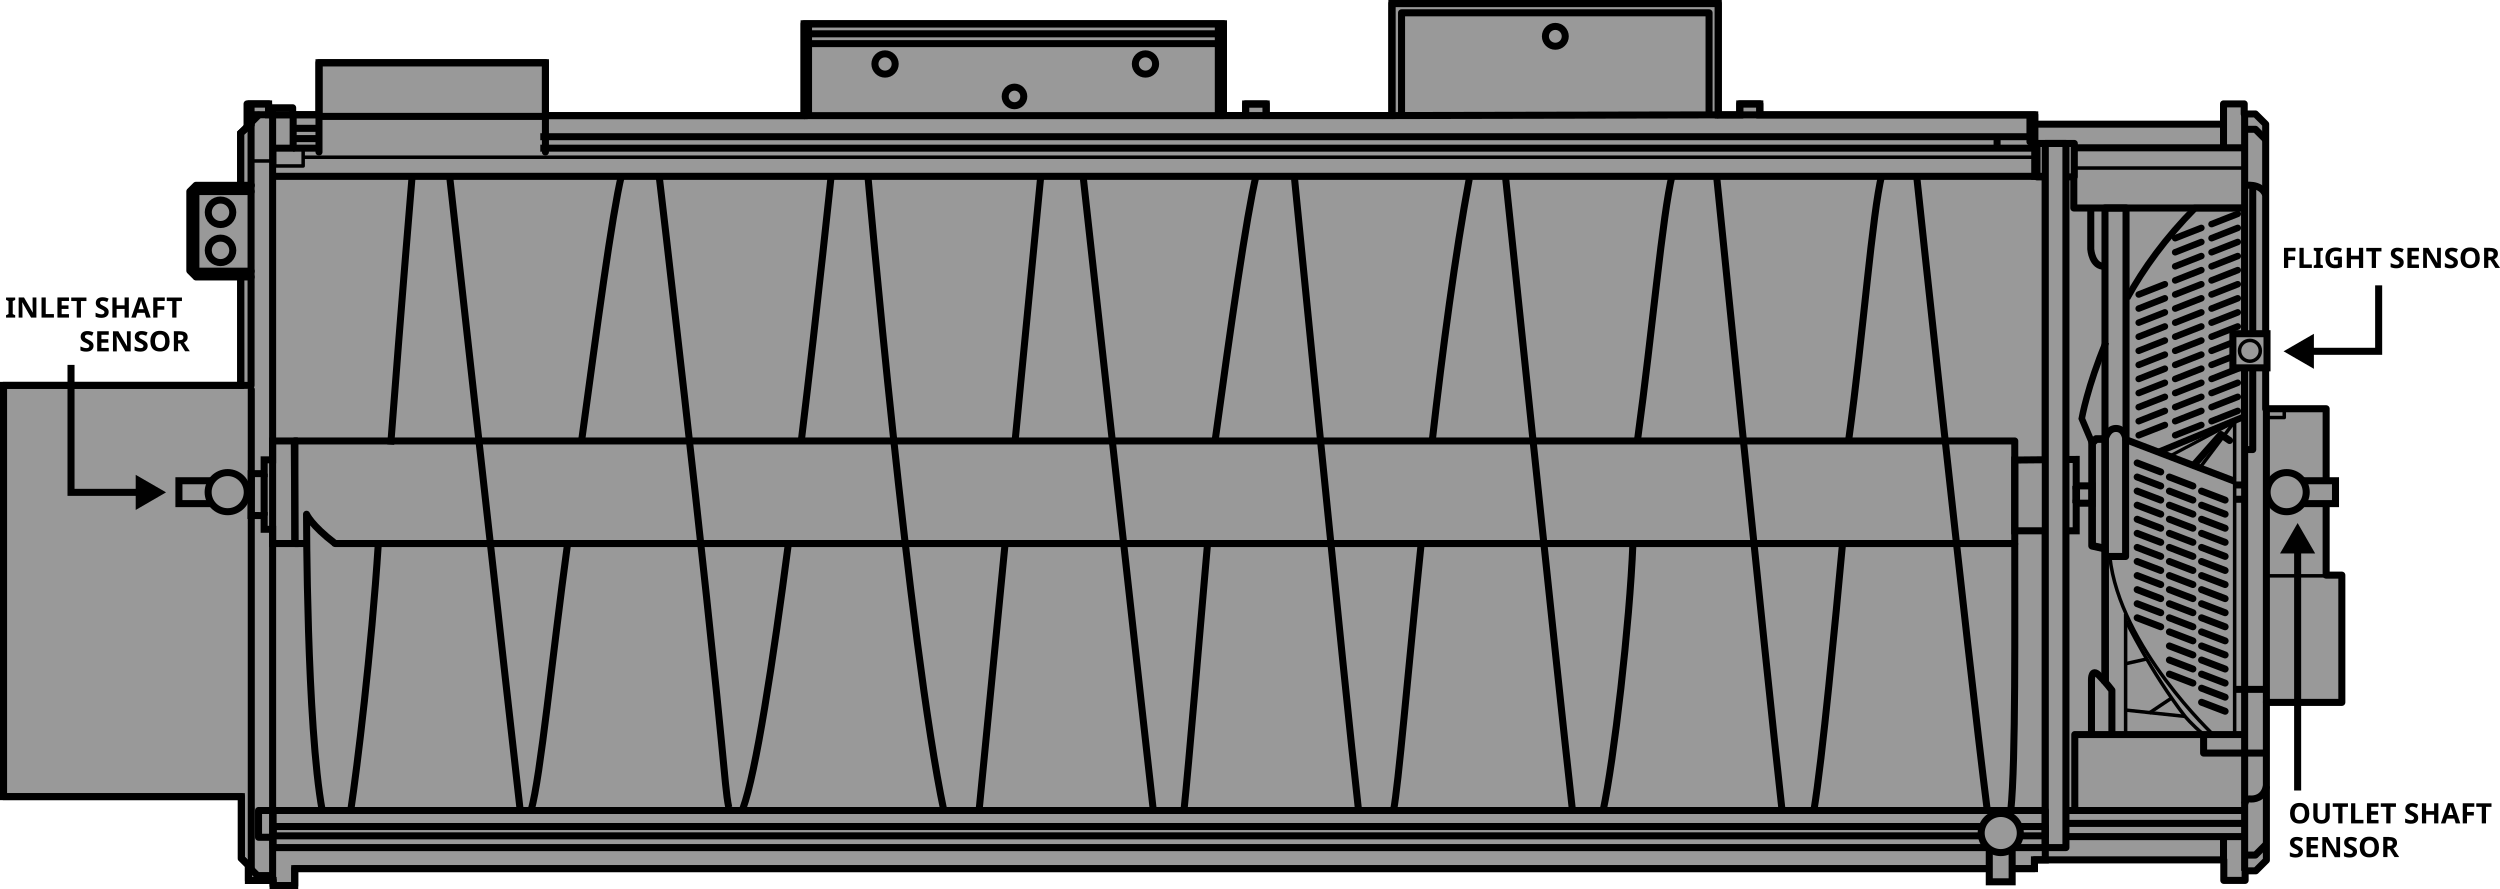 <?xml version="1.0" encoding="UTF-8"?><svg id="expanded" xmlns="http://www.w3.org/2000/svg" viewBox="0 0 355.18 126.32"><g id="large_group"><g id="mat_lg_group"><polygon points="289.04 122.16 315.94 122.16 315.94 125.08 318.97 125.08 318.97 123.72 320.48 123.72 321.99 122.21 321.99 99.79 332.71 99.79 332.71 81.71 330.48 81.71 330.48 58.07 321.89 58.07 321.89 17.64 320.43 16.19 318.84 16.19 318.84 14.76 315.9 14.76 315.9 17.64 289.08 17.64 289.04 122.16" style="fill:#999;"/><polygon points="289.04 122.16 289.04 123.41 41.87 123.41 41.87 125.82 38.8 125.82 38.8 125.09 35.29 125.09 35.29 122.93 34.29 121.94 34.29 113.18 .5 113.18 .5 54.75 34.2 54.75 34.19 39.2 27.83 39.2 27.17 38.09 27.17 27.5 28.04 26.63 34.19 26.63 34.19 18.91 35.67 17.66 35.67 14.76 38.16 14.76 38.16 16.3 45.32 16.3 45.32 8.91 77.49 8.91 77.49 16.43 114.24 16.43 114.24 3.38 173.82 3.38 173.82 16.42 176.97 16.42 176.97 14.77 179.89 14.77 179.89 16.42 197.75 16.42 197.75 .5 244.12 .5 244.12 16.32 247.17 16.32 247.17 14.76 250.02 14.76 250.02 16.32 289.08 16.32 289.08 17.64 289.08 25.05 290.58 25.05 290.58 120.43 290.58 122.16 289.04 122.16" style="fill:#999; stroke:#000;"/><polygon points="294.97 65.27 286.24 65.36 286.24 75.41 294.97 75.41 294.97 71.49 297.23 71.49 297.23 69.03 294.97 69.03 294.97 65.27" style="fill:#999; stroke:#000;"/><polygon points="35.7 67.29 37.53 67.29 37.53 65.33 38.73 65.33 38.73 62.65 41.81 62.65 41.9 77.22 38.73 77.22 38.73 75.2 37.53 75.2 37.53 73.25 35.67 73.24 35.7 67.29" style="fill:#999; stroke:#000;"/><g><path d="M302.2,42.38c2.35-4.29,5.49-8.59,9.67-12.83h7.04l-.07,29.64-12.25,5.05" style="fill:none; stroke:#000; stroke-miterlimit:4.36; stroke-width:.93px;"/><path d="M297.23,62.93l-1.47-3.47s.8-4.58,3.44-10.86" style="fill:none; stroke:#000; stroke-miterlimit:4.36; stroke-width:.93px;"/><line x1="308.21" y1="64.83" x2="318.83" y2="59.19" style="fill:none; stroke:#000; stroke-linecap:round; stroke-miterlimit:4.36; stroke-width:.46px;"/><line x1="303.85" y1="61.84" x2="307.57" y2="60.38" style="fill:none; stroke:#000; stroke-linecap:round; stroke-miterlimit:4.36; stroke-width:.93px;"/><line x1="303.85" y1="59.84" x2="307.57" y2="58.38" style="fill:none; stroke:#000; stroke-linecap:round; stroke-miterlimit:4.36; stroke-width:.93px;"/><line x1="303.85" y1="57.84" x2="307.57" y2="56.38" style="fill:none; stroke:#000; stroke-linecap:round; stroke-miterlimit:4.36; stroke-width:.93px;"/><line x1="303.85" y1="55.84" x2="307.57" y2="54.38" style="fill:none; stroke:#000; stroke-linecap:round; stroke-miterlimit:4.36; stroke-width:.93px;"/><line x1="303.85" y1="53.84" x2="307.57" y2="52.38" style="fill:none; stroke:#000; stroke-linecap:round; stroke-miterlimit:4.36; stroke-width:.93px;"/><line x1="303.85" y1="51.84" x2="307.57" y2="50.38" style="fill:none; stroke:#000; stroke-linecap:round; stroke-miterlimit:4.36; stroke-width:.93px;"/><line x1="303.85" y1="49.84" x2="307.57" y2="48.38" style="fill:none; stroke:#000; stroke-linecap:round; stroke-miterlimit:4.36; stroke-width:.93px;"/><line x1="303.85" y1="47.84" x2="307.57" y2="46.38" style="fill:none; stroke:#000; stroke-linecap:round; stroke-miterlimit:4.36; stroke-width:.93px;"/><line x1="303.85" y1="45.84" x2="307.57" y2="44.38" style="fill:none; stroke:#000; stroke-linecap:round; stroke-miterlimit:4.36; stroke-width:.93px;"/><line x1="303.85" y1="43.84" x2="307.57" y2="42.38" style="fill:none; stroke:#000; stroke-linecap:round; stroke-miterlimit:4.36; stroke-width:.93px;"/><line x1="303.85" y1="41.84" x2="307.57" y2="40.38" style="fill:none; stroke:#000; stroke-linecap:round; stroke-miterlimit:4.36; stroke-width:.93px;"/><line x1="309.03" y1="61.84" x2="312.75" y2="60.38" style="fill:none; stroke:#000; stroke-linecap:round; stroke-miterlimit:4.36; stroke-width:.93px;"/><line x1="309.03" y1="59.84" x2="312.75" y2="58.38" style="fill:none; stroke:#000; stroke-linecap:round; stroke-miterlimit:4.36; stroke-width:.93px;"/><line x1="309.03" y1="57.84" x2="312.75" y2="56.38" style="fill:none; stroke:#000; stroke-linecap:round; stroke-miterlimit:4.36; stroke-width:.93px;"/><line x1="309.03" y1="55.84" x2="312.75" y2="54.38" style="fill:none; stroke:#000; stroke-linecap:round; stroke-miterlimit:4.36; stroke-width:.93px;"/><line x1="309.03" y1="53.84" x2="312.75" y2="52.38" style="fill:none; stroke:#000; stroke-linecap:round; stroke-miterlimit:4.36; stroke-width:.93px;"/><line x1="309.03" y1="51.84" x2="312.75" y2="50.38" style="fill:none; stroke:#000; stroke-linecap:round; stroke-miterlimit:4.36; stroke-width:.93px;"/><line x1="309.03" y1="49.84" x2="312.75" y2="48.38" style="fill:none; stroke:#000; stroke-linecap:round; stroke-miterlimit:4.36; stroke-width:.93px;"/><line x1="309.03" y1="47.84" x2="312.75" y2="46.38" style="fill:none; stroke:#000; stroke-linecap:round; stroke-miterlimit:4.36; stroke-width:.93px;"/><line x1="309.03" y1="45.84" x2="312.75" y2="44.38" style="fill:none; stroke:#000; stroke-linecap:round; stroke-miterlimit:4.36; stroke-width:.93px;"/><line x1="309.03" y1="43.84" x2="312.75" y2="42.38" style="fill:none; stroke:#000; stroke-linecap:round; stroke-miterlimit:4.36; stroke-width:.93px;"/><line x1="309.03" y1="41.84" x2="312.75" y2="40.38" style="fill:none; stroke:#000; stroke-linecap:round; stroke-miterlimit:4.36; stroke-width:.93px;"/><line x1="309.03" y1="39.84" x2="312.75" y2="38.38" style="fill:none; stroke:#000; stroke-linecap:round; stroke-miterlimit:4.36; stroke-width:.93px;"/><line x1="309.03" y1="37.84" x2="312.75" y2="36.38" style="fill:none; stroke:#000; stroke-linecap:round; stroke-miterlimit:4.36; stroke-width:.93px;"/><line x1="309.03" y1="35.84" x2="312.75" y2="34.38" style="fill:none; stroke:#000; stroke-linecap:round; stroke-miterlimit:4.36; stroke-width:.93px;"/><line x1="309.03" y1="33.84" x2="312.75" y2="32.38" style="fill:none; stroke:#000; stroke-linecap:round; stroke-miterlimit:4.36; stroke-width:.93px;"/><line x1="314.2" y1="59.84" x2="317.92" y2="58.38" style="fill:none; stroke:#000; stroke-linecap:round; stroke-miterlimit:4.36; stroke-width:.93px;"/><line x1="314.2" y1="57.84" x2="317.92" y2="56.38" style="fill:none; stroke:#000; stroke-linecap:round; stroke-miterlimit:4.36; stroke-width:.93px;"/><line x1="314.2" y1="55.84" x2="317.92" y2="54.38" style="fill:none; stroke:#000; stroke-linecap:round; stroke-miterlimit:4.36; stroke-width:.93px;"/><line x1="314.2" y1="53.84" x2="317.92" y2="52.38" style="fill:none; stroke:#000; stroke-linecap:round; stroke-miterlimit:4.36; stroke-width:.93px;"/><line x1="314.2" y1="51.84" x2="317.92" y2="50.38" style="fill:none; stroke:#000; stroke-linecap:round; stroke-miterlimit:4.36; stroke-width:.93px;"/><line x1="314.2" y1="49.84" x2="317.92" y2="48.38" style="fill:none; stroke:#000; stroke-linecap:round; stroke-miterlimit:4.36; stroke-width:.93px;"/><line x1="314.2" y1="47.84" x2="317.92" y2="46.38" style="fill:none; stroke:#000; stroke-linecap:round; stroke-miterlimit:4.36; stroke-width:.93px;"/><line x1="314.2" y1="45.84" x2="317.92" y2="44.38" style="fill:none; stroke:#000; stroke-linecap:round; stroke-miterlimit:4.36; stroke-width:.93px;"/><line x1="314.2" y1="43.84" x2="317.92" y2="42.38" style="fill:none; stroke:#000; stroke-linecap:round; stroke-miterlimit:4.36; stroke-width:.93px;"/><line x1="314.2" y1="41.84" x2="317.92" y2="40.38" style="fill:none; stroke:#000; stroke-linecap:round; stroke-miterlimit:4.36; stroke-width:.93px;"/><line x1="314.2" y1="39.84" x2="317.92" y2="38.38" style="fill:none; stroke:#000; stroke-linecap:round; stroke-miterlimit:4.36; stroke-width:.93px;"/><line x1="314.2" y1="37.84" x2="317.92" y2="36.38" style="fill:none; stroke:#000; stroke-linecap:round; stroke-miterlimit:4.36; stroke-width:.93px;"/><line x1="314.2" y1="35.84" x2="317.92" y2="34.38" style="fill:none; stroke:#000; stroke-linecap:round; stroke-miterlimit:4.36; stroke-width:.93px;"/><line x1="314.2" y1="33.84" x2="317.92" y2="32.38" style="fill:none; stroke:#000; stroke-linecap:round; stroke-miterlimit:4.36; stroke-width:.93px;"/><line x1="314.2" y1="31.84" x2="317.92" y2="30.38" style="fill:none; stroke:#000; stroke-linecap:round; stroke-miterlimit:4.36; stroke-width:.93px;"/></g><polyline points="35.7 26.33 27.84 26.33 26.97 27.2 26.97 38.46 27.86 39.35 35.67 39.35" style="fill:none; stroke:#000; stroke-linecap:round; stroke-linejoin:round;"/><polyline points="35.67 38.53 27.83 38.53 27.83 27.21 35.67 27.21" style="fill:none; stroke:#000; stroke-linecap:round; stroke-linejoin:round;"/><circle cx="31.33" cy="30.16" r="1.74" style="fill:none; stroke:#000; stroke-linecap:round; stroke-linejoin:round;"/><circle cx="31.33" cy="35.57" r="1.74" style="fill:none; stroke:#000; stroke-linecap:round; stroke-linejoin:round;"/><line x1="34.2" y1="39.35" x2="34.2" y2="54.75" style="fill:none; stroke:#000; stroke-linecap:round; stroke-linejoin:round;"/><line x1="35.7" y1="55.35" x2="35.7" y2="123.35" style="fill:none; stroke:#000; stroke-linecap:round; stroke-linejoin:round;"/><polyline points="35.53 123.35 36.58 124.4 38.59 124.4" style="fill:none; stroke:#000; stroke-linecap:round; stroke-linejoin:round;"/><polyline points="38.73 125.27 38.73 16.3 38.73 15.31 41.58 15.31 41.58 16.3" style="fill:none; stroke:#000; stroke-linecap:round; stroke-linejoin:round;"/><polyline points="38.16 16.05 38.16 14.76 35.1 14.76 35.1 17.96" style="fill:none; stroke:#000; stroke-linecap:round; stroke-linejoin:round;"/><polyline points="36.73 16.36 34.19 18.91 34.19 26.33" style="fill:none; stroke:#000; stroke-linecap:round; stroke-linejoin:round;"/><polyline points="77.49 21.6 77.49 16.54 45.32 16.54 45.32 21.6" style="fill:none; stroke:#000; stroke-linecap:round; stroke-linejoin:round;"/><line x1="114.24" y1="16.43" x2="173.82" y2="16.43" style="fill:none; stroke:#000; stroke-linejoin:round;"/><line x1="173.09" y1="16.46" x2="173.09" y2="3.34" style="fill:none; stroke:#000; stroke-linejoin:round;"/><line x1="114.87" y1="16.54" x2="114.87" y2="3.34" style="fill:none; stroke:#000; stroke-linejoin:round;"/><line x1="114.85" y1="4.8" x2="173.09" y2="4.8" style="fill:none; stroke:#000; stroke-linejoin:round;"/><path d="M114.97,6.2h58.12" style="fill:none; stroke:#000; stroke-linejoin:round;"/><circle cx="125.74" cy="9.09" r="1.44" style="fill:none; stroke:#000; stroke-linejoin:round;"/><circle cx="162.74" cy="9.09" r="1.44" style="fill:none; stroke:#000; stroke-linejoin:round;"/><circle cx="144.13" cy="13.7" r="1.32" style="fill:none; stroke:#000; stroke-linejoin:round;"/><polyline points="176.97 16.32 176.97 14.77 179.89 14.77 179.89 16.43" style="fill:none; stroke:#000; stroke-linejoin:round;"/><line x1="197.75" y1="16.42" x2="244.12" y2="16.32" style="fill:none; stroke:#000; stroke-linejoin:round;"/><polyline points="199.12 16.32 199.12 1.82 242.81 1.82 242.81 16.32" style="fill:none; stroke:#000; stroke-linejoin:round;"/><circle cx="220.97" cy="5.16" r="1.41" style="fill:none; stroke:#000; stroke-linejoin:round;"/><polyline points="247.17 16.32 247.17 14.76 250.02 14.76 250.02 16.32" style="fill:none; stroke:#000; stroke-linejoin:round;"/><polyline points="288.4 16.32 288.4 20.15 289.07 20.15 289.07 17.67" style="fill:none; stroke:#000; stroke-linejoin:round;"/><line x1="288.49" y1="19.42" x2="76.76" y2="19.42" style="fill:none; stroke:#000; stroke-linejoin:round;"/><line x1="76.76" y1="21.05" x2="289.4" y2="21.05" style="fill:none; stroke:#000; stroke-linejoin:round;"/><line x1="38.82" y1="25.05" x2="289.4" y2="25.05" style="fill:none; stroke:#000; stroke-linejoin:round;"/><line x1="294.7" y1="21" x2="318.84" y2="21" style="fill:none; stroke:#000; stroke-linejoin:round;"/><line x1="315.9" y1="21" x2="315.9" y2="17.64" style="fill:none; stroke:#000; stroke-linejoin:round;"/><line x1="318.9" y1="16.24" x2="318.9" y2="123.72" style="fill:none; stroke:#000; stroke-linejoin:round;"/><line x1="315.9" y1="122.16" x2="315.9" y2="118.85" style="fill:none; stroke:#000; stroke-linejoin:round;"/><line x1="318.61" y1="118.86" x2="293.37" y2="118.86" style="fill:none; stroke:#000; stroke-linejoin:round;"/><line x1="293.69" y1="116.98" x2="318.9" y2="116.98" style="fill:none; stroke:#000; stroke-linejoin:round;"/><line x1="293.5" y1="115.15" x2="318.9" y2="115.15" style="fill:none; stroke:#000; stroke-linejoin:round;"/><polyline points="318.97 121.48 320.43 121.48 321.97 119.94" style="fill:none; stroke:#000; stroke-linejoin:round;"/><path d="M318.9,114.23s.17-.8,.65-.73c.66,.09,2.09-.06,2.45-1.85" style="fill:none; stroke:#000; stroke-linejoin:round;"/><line x1="317.48" y1="97.94" x2="321.99" y2="97.94" style="fill:none; stroke:#000; stroke-linejoin:round;"/><polyline points="321.66 106.99 313.07 106.99 313.07 104.36" style="fill:none; stroke:#000; stroke-linejoin:round;"/><line x1="321.99" y1="99.79" x2="321.99" y2="58.07" style="fill:none; stroke:#000; stroke-linejoin:round;"/><polyline points="319.25 63.87 320.05 63.87 320.05 26.36" style="fill:none; stroke:#000; stroke-linejoin:round;"/><path d="M318.83,26.36s2.33-.45,3.06,1.3" style="fill:none; stroke:#000; stroke-linejoin:round;"/><polyline points="321.89 19.83 320.43 18.37 318.97 18.37" style="fill:none; stroke:#000; stroke-linejoin:round;"/><rect x="289.4" y="20.38" width="5.3" height="4.75" style="fill:none; stroke:#000; stroke-linejoin:round;"/><rect x="290.58" y="20.38" width="2.93" height="100.04" style="fill:#999; stroke:#000; stroke-linejoin:round;"/><line x1="283.73" y1="21.05" x2="283.73" y2="19.42" style="fill:none; stroke:#000; stroke-linejoin:round;"/><polyline points="294.77 115.1 294.77 104.36 318.83 104.36" style="fill:none; stroke:#000; stroke-linejoin:round;"/><line x1="294.97" y1="69.03" x2="294.97" y2="71.49" style="fill:none; stroke:#000; stroke-linejoin:round; stroke-width:1.09px;"/><polyline points="299.2 77.98 297.23 77.54 297.23 62.93 297.8 62.37 299.09 62.37" style="fill:none; stroke:#000; stroke-linejoin:round; stroke-width:1.09px;"/><line x1="299.08" y1="97.06" x2="299.08" y2="61.91" style="fill:none; stroke:#000; stroke-linejoin:round; stroke-width:1.09px;"/><path d="M299.06,79.06h2.93v-16.81s-.16-1.38-1.37-1.38-1.52,1.5-1.52,1.5" style="fill:none; stroke:#000; stroke-linejoin:round;"/><polyline points="294.63 25.41 294.63 29.55 318.9 29.55" style="fill:none; stroke:#000; stroke-linejoin:round;"/><line x1="294.72" y1="23.87" x2="318.9" y2="23.87" style="fill:none; stroke:#000; stroke-linejoin:round; stroke-width:.5px;"/><line x1="289.35" y1="22.34" x2="43.18" y2="22.34" style="fill:none; stroke:#000; stroke-linejoin:round; stroke-width:.5px;"/><line x1="45.32" y1="18.23" x2="41.65" y2="18.23" style="fill:none; stroke:#000; stroke-linejoin:round;"/><line x1="41.65" y1="21.05" x2="45.32" y2="21.05" style="fill:none; stroke:#000; stroke-linejoin:round;"/><line x1="45.32" y1="19.69" x2="41.65" y2="19.69" style="fill:none; stroke:#000; stroke-linejoin:round;"/><polyline points="41.65 16.36 41.65 21.05 38.73 21.05" style="fill:none; stroke:#000; stroke-linejoin:round;"/><rect x="39.02" y="21.11" width="4.05" height="2.47" style="fill:none; stroke:#000; stroke-linejoin:round; stroke-width:.5px;"/><line x1="35.8" y1="22.87" x2="38.8" y2="22.87" style="fill:none; stroke:#000; stroke-linejoin:round; stroke-width:.5px;"/><polyline points="38.8 118.95 36.73 118.95 36.73 115.15 38.8 115.15" style="fill:none; stroke:#000; stroke-linecap:round; stroke-linejoin:round;"/><rect x="38.8" y="115.15" width="251.78" height="5.27" style="fill:none; stroke:#000; stroke-linecap:round; stroke-linejoin:round;"/><rect x="38.8" y="117.43" width="251.78" height="1.32" style="fill:none; stroke:#000; stroke-linecap:round; stroke-linejoin:round;"/><polyline points="43.29 77.22 41.9 77.22 41.9 62.65 286.24 62.65 286.24 77.22 47.6 77.22" style="fill:none; stroke:#000; stroke-linecap:round; stroke-linejoin:round;"/><path d="M297.04,29.55v5.85s.17,2.54,2,2.43" style="fill:none; stroke:#000; stroke-linejoin:round;"/><polyline points="317.48 104.28 317.48 59.88 312.58 66.4" style="fill:none; stroke:#000; stroke-linecap:round; stroke-linejoin:round; stroke-width:.5px;"/><polyline points="317.52 68.39 302.05 62.47 302.05 29.55 299.06 29.55 299.06 62.12" style="fill:none; stroke:#000; stroke-linejoin:round;"/><line x1="317.62" y1="70.93" x2="319.01" y2="70.93" style="fill:none; stroke:#000; stroke-linejoin:round;"/><line x1="317.55" y1="68.9" x2="319.01" y2="68.9" style="fill:none; stroke:#000; stroke-linejoin:round;"/><polyline points="311.69 66.07 315.52 61.73 316.76 62.58" style="fill:none; stroke:#000; stroke-linecap:round; stroke-linejoin:round;"/><polyline points="322.03 59.32 324.53 59.32 324.53 57.94" style="fill:none; stroke:#000; stroke-linejoin:round; stroke-width:.5px;"/><line x1="330.52" y1="81.81" x2="321.99" y2="81.81" style="fill:none; stroke:#000; stroke-linejoin:round; stroke-width:.5px;"/><path d="M297.14,104.47v-7.96s0-1.65,1.06-.57,1.84,2.13,1.84,2.13v6.29" style="fill:none; stroke:#000; stroke-linejoin:round;"/><line x1="301.99" y1="104.47" x2="301.99" y2="87.22" style="fill:none; stroke:#000; stroke-linejoin:round; stroke-width:.5px;"/><line x1="302.06" y1="94.28" x2="304.99" y2="93.62" style="fill:none; stroke:#000; stroke-linejoin:round; stroke-width:.5px;"/><line x1="305.34" y1="101.3" x2="308.46" y2="99.21" style="fill:none; stroke:#000; stroke-linejoin:round; stroke-width:.5px;"/><line x1="301.99" y1="100.88" x2="310.32" y2="101.77" style="fill:none; stroke:#000; stroke-linejoin:round; stroke-width:.5px;"/><path d="M314.53,104.47s-13.39-12.56-14.78-25.33" style="fill:none; stroke:#000; stroke-linejoin:round; stroke-width:.5px;"/><path d="M302.06,88.25s3.56,7.3,8.35,13.5c0,0,.93,1.16,2.66,2.61" style="fill:none; stroke:#000; stroke-linejoin:round; stroke-width:.5px;"/><path d="M55.51,63.16c1.52-20.05,3.04-38.11,3.04-38.11" style="fill:none; stroke:#000; stroke-linejoin:round;"/><path d="M45.79,115.21c-2.24-12.17-2.24-42.15-2.24-42.15,0,0,.63,1.53,4.05,4.15" style="fill:none; stroke:#000; stroke-linejoin:round;"/><path d="M53.75,77.22c-.99,15.43-3.02,31.89-3.88,37.65" style="fill:none; stroke:#000; stroke-linejoin:round;"/><path d="M82.64,62.56c2.17-15.9,4.26-31.88,5.69-37.8" style="fill:none; stroke:#000; stroke-linejoin:round;"/><path d="M75.45,115.15c1.37-4.89,2.96-21.57,5.18-37.86" style="fill:none; stroke:#000; stroke-linejoin:round;"/><path d="M63.92,25.41s8.57,77.44,9.99,89.78" style="fill:none; stroke:#000; stroke-linejoin:round;"/><path d="M172.64,62.56c2.17-15.9,4.43-31.89,5.86-37.81" style="fill:none; stroke:#000; stroke-linejoin:round;"/><path d="M168.21,115.13c.72-6.89,2.12-23.88,3.35-37.92" style="fill:none; stroke:#000; stroke-linejoin:round;"/><path d="M153.92,25.41s8.01,72.71,9.93,89.71" style="fill:none; stroke:#000; stroke-linejoin:round;"/><path d="M203.48,62.65c1.49-13.11,3.25-26.46,5.26-37.24" style="fill:none; stroke:#000; stroke-linejoin:round;"/><path d="M197.98,115.14c.69-3.46,2-19.13,3.91-37.73" style="fill:none; stroke:#000; stroke-linejoin:round;"/><path d="M183.92,25.41s7.06,71.75,9.09,89.72" style="fill:none; stroke:#000; stroke-linejoin:round;"/><path d="M232.64,62.56c2.17-15.9,3.52-31.88,4.95-37.8" style="fill:none; stroke:#000; stroke-linejoin:round;"/><path d="M227.76,115.15c1.52-7.07,3.78-26.48,4.23-37.89" style="fill:none; stroke:#000; stroke-linejoin:round;"/><path d="M213.92,25.41s7.09,68.29,9.48,89.73" style="fill:none; stroke:#000; stroke-linejoin:round;"/><path d="M262.64,62.56c2.17-15.9,3.3-31.87,4.72-37.79" style="fill:none; stroke:#000; stroke-linejoin:round;"/><path d="M257.7,115.15c1.19-7.06,3.09-27.28,4.07-37.89" style="fill:none; stroke:#000; stroke-linejoin:round;"/><path d="M243.92,25.41s6.76,67.31,9.26,89.74" style="fill:none; stroke:#000; stroke-linejoin:round;"/><path d="M285.68,115.11c.72-6.91,.54-27.29,.56-37.89" style="fill:none; stroke:#000; stroke-linejoin:round;"/><path d="M272.28,24.78s7.13,67.18,10.06,90.38" style="fill:none; stroke:#000; stroke-linejoin:round;"/><path d="M113.84,62.65c2.42-20.01,4.27-37.93,4.27-37.93" style="fill:none; stroke:#000; stroke-linejoin:round;"/><path d="M105.55,114.86c1.84-5.02,4.25-20.68,6.45-37.57" style="fill:none; stroke:#000; stroke-linejoin:round;"/><path d="M93.62,24.77s6.53,55.42,9.45,86.53c.14,1.45,.29,2.58,.47,3.41" style="fill:none; stroke:#000; stroke-linejoin:round;"/><path d="M144.19,62.92c2.02-20.84,3.7-38.18,3.7-38.18" style="fill:none; stroke:#000; stroke-linejoin:round;"/><path d="M139.1,115.1c.03-.28,.06-.57,.09-.87,1.03-10.51,2.34-24.01,3.64-37.33" style="fill:none; stroke:#000; stroke-linejoin:round;"/><path d="M123.28,24.73s5.88,67.14,10.81,90.42" style="fill:none; stroke:#000; stroke-linejoin:round;"/><line x1="303.63" y1="87.77" x2="306.98" y2="89.05" style="fill:#fff; stroke:#000; stroke-linecap:round; stroke-miterlimit:10; stroke-width:.99px;"/><line x1="303.63" y1="85.77" x2="306.98" y2="87.05" style="fill:#fff; stroke:#000; stroke-linecap:round; stroke-miterlimit:10; stroke-width:.99px;"/><line x1="303.63" y1="83.77" x2="306.98" y2="85.05" style="fill:#fff; stroke:#000; stroke-linecap:round; stroke-miterlimit:10; stroke-width:.99px;"/><line x1="303.63" y1="81.77" x2="306.98" y2="83.05" style="fill:#fff; stroke:#000; stroke-linecap:round; stroke-miterlimit:10; stroke-width:.99px;"/><line x1="303.63" y1="79.77" x2="306.98" y2="81.05" style="fill:#fff; stroke:#000; stroke-linecap:round; stroke-miterlimit:10; stroke-width:.99px;"/><line x1="303.63" y1="77.77" x2="306.98" y2="79.05" style="fill:#fff; stroke:#000; stroke-linecap:round; stroke-miterlimit:10; stroke-width:.99px;"/><line x1="303.63" y1="75.77" x2="306.98" y2="77.05" style="fill:#fff; stroke:#000; stroke-linecap:round; stroke-miterlimit:10; stroke-width:.99px;"/><line x1="303.63" y1="73.77" x2="306.98" y2="75.05" style="fill:#fff; stroke:#000; stroke-linecap:round; stroke-miterlimit:10; stroke-width:.99px;"/><line x1="303.63" y1="71.77" x2="306.98" y2="73.05" style="fill:#fff; stroke:#000; stroke-linecap:round; stroke-miterlimit:10; stroke-width:.99px;"/><line x1="303.63" y1="69.77" x2="306.98" y2="71.05" style="fill:#fff; stroke:#000; stroke-linecap:round; stroke-miterlimit:10; stroke-width:.99px;"/><line x1="303.63" y1="67.77" x2="306.98" y2="69.05" style="fill:#fff; stroke:#000; stroke-linecap:round; stroke-miterlimit:10; stroke-width:.99px;"/><line x1="303.63" y1="65.77" x2="306.98" y2="67.05" style="fill:#fff; stroke:#000; stroke-linecap:round; stroke-miterlimit:10; stroke-width:.99px;"/><line x1="308.21" y1="89.77" x2="311.55" y2="91.05" style="fill:#fff; stroke:#000; stroke-linecap:round; stroke-miterlimit:10; stroke-width:.99px;"/><line x1="308.21" y1="91.77" x2="311.55" y2="93.05" style="fill:#fff; stroke:#000; stroke-linecap:round; stroke-miterlimit:10; stroke-width:.99px;"/><line x1="308.21" y1="93.77" x2="311.55" y2="95.05" style="fill:#fff; stroke:#000; stroke-linecap:round; stroke-miterlimit:10; stroke-width:.99px;"/><line x1="308.21" y1="95.77" x2="311.55" y2="97.05" style="fill:#fff; stroke:#000; stroke-linecap:round; stroke-miterlimit:10; stroke-width:.99px;"/><line x1="308.21" y1="87.77" x2="311.55" y2="89.05" style="fill:#fff; stroke:#000; stroke-linecap:round; stroke-miterlimit:10; stroke-width:.99px;"/><line x1="308.21" y1="85.77" x2="311.55" y2="87.05" style="fill:#fff; stroke:#000; stroke-linecap:round; stroke-miterlimit:10; stroke-width:.99px;"/><line x1="308.21" y1="83.77" x2="311.55" y2="85.05" style="fill:#fff; stroke:#000; stroke-linecap:round; stroke-miterlimit:10; stroke-width:.99px;"/><line x1="308.21" y1="81.77" x2="311.55" y2="83.05" style="fill:#fff; stroke:#000; stroke-linecap:round; stroke-miterlimit:10; stroke-width:.99px;"/><line x1="308.21" y1="79.77" x2="311.55" y2="81.05" style="fill:#fff; stroke:#000; stroke-linecap:round; stroke-miterlimit:10; stroke-width:.99px;"/><line x1="308.21" y1="77.77" x2="311.55" y2="79.05" style="fill:#fff; stroke:#000; stroke-linecap:round; stroke-miterlimit:10; stroke-width:.99px;"/><line x1="308.21" y1="75.77" x2="311.55" y2="77.05" style="fill:#fff; stroke:#000; stroke-linecap:round; stroke-miterlimit:10; stroke-width:.99px;"/><line x1="308.21" y1="73.77" x2="311.55" y2="75.05" style="fill:#fff; stroke:#000; stroke-linecap:round; stroke-miterlimit:10; stroke-width:.99px;"/><line x1="308.21" y1="71.77" x2="311.55" y2="73.05" style="fill:#fff; stroke:#000; stroke-linecap:round; stroke-miterlimit:10; stroke-width:.99px;"/><line x1="308.21" y1="69.77" x2="311.55" y2="71.05" style="fill:#fff; stroke:#000; stroke-linecap:round; stroke-miterlimit:10; stroke-width:.99px;"/><line x1="312.78" y1="89.77" x2="316.13" y2="91.05" style="fill:#fff; stroke:#000; stroke-linecap:round; stroke-miterlimit:10; stroke-width:.99px;"/><line x1="312.78" y1="91.77" x2="316.13" y2="93.05" style="fill:#fff; stroke:#000; stroke-linecap:round; stroke-miterlimit:10; stroke-width:.99px;"/><line x1="312.78" y1="93.77" x2="316.13" y2="95.05" style="fill:#fff; stroke:#000; stroke-linecap:round; stroke-miterlimit:10; stroke-width:.99px;"/><line x1="312.78" y1="95.77" x2="316.13" y2="97.05" style="fill:#fff; stroke:#000; stroke-linecap:round; stroke-miterlimit:10; stroke-width:.99px;"/><line x1="312.78" y1="97.77" x2="316.13" y2="99.05" style="fill:#fff; stroke:#000; stroke-linecap:round; stroke-miterlimit:10; stroke-width:.99px;"/><line x1="312.78" y1="99.77" x2="316.13" y2="101.05" style="fill:#fff; stroke:#000; stroke-linecap:round; stroke-miterlimit:10; stroke-width:.99px;"/><line x1="312.78" y1="87.77" x2="316.13" y2="89.05" style="fill:#fff; stroke:#000; stroke-linecap:round; stroke-miterlimit:10; stroke-width:.99px;"/><line x1="312.78" y1="85.77" x2="316.13" y2="87.05" style="fill:#fff; stroke:#000; stroke-linecap:round; stroke-miterlimit:10; stroke-width:.99px;"/><line x1="312.78" y1="83.77" x2="316.13" y2="85.05" style="fill:#fff; stroke:#000; stroke-linecap:round; stroke-miterlimit:10; stroke-width:.99px;"/><line x1="312.78" y1="81.77" x2="316.13" y2="83.05" style="fill:#fff; stroke:#000; stroke-linecap:round; stroke-miterlimit:10; stroke-width:.99px;"/><line x1="312.78" y1="79.77" x2="316.13" y2="81.05" style="fill:#fff; stroke:#000; stroke-linecap:round; stroke-miterlimit:10; stroke-width:.99px;"/><line x1="312.78" y1="77.77" x2="316.13" y2="79.05" style="fill:#fff; stroke:#000; stroke-linecap:round; stroke-miterlimit:10; stroke-width:.99px;"/><line x1="312.78" y1="75.77" x2="316.13" y2="77.05" style="fill:#fff; stroke:#000; stroke-linecap:round; stroke-miterlimit:10; stroke-width:.99px;"/><line x1="312.78" y1="73.77" x2="316.13" y2="75.05" style="fill:#fff; stroke:#000; stroke-linecap:round; stroke-miterlimit:10; stroke-width:.99px;"/><line x1="312.78" y1="71.77" x2="316.13" y2="73.05" style="fill:#fff; stroke:#000; stroke-linecap:round; stroke-miterlimit:10; stroke-width:.99px;"/><line x1="312.78" y1="69.77" x2="316.13" y2="71.05" style="fill:#fff; stroke:#000; stroke-linecap:round; stroke-miterlimit:10; stroke-width:.99px;"/><line x1="308.21" y1="67.77" x2="311.55" y2="69.05" style="fill:#fff; stroke:#000; stroke-linecap:round; stroke-miterlimit:10; stroke-width:.99px;"/><line x1="37.53" y1="73.25" x2="37.53" y2="67.29" style="fill:#08fc6b; stroke:#000; stroke-miterlimit:6.36;"/><polygon points=".5 113.18 34.29 113.18 34.29 121.94 35.29 122.93 35.29 125.09 38.8 125.09 38.8 125.82 41.87 125.82 41.87 123.41 289.04 123.41 289.04 122.16 315.94 122.16 315.94 125.08 318.97 125.08 318.97 123.72 320.48 123.72 321.99 122.21 321.99 99.79 332.71 99.79 332.71 81.71 330.48 81.71 330.48 58.07 321.89 58.07 321.89 17.64 320.43 16.19 318.84 16.19 318.84 14.76 315.9 14.76 315.9 17.64 289.08 17.64 289.08 16.32 244.12 16.32 244.12 .5 197.75 .5 197.75 16.42 173.82 16.42 173.82 3.38 114.24 3.38 114.24 16.43 77.49 16.43 77.49 8.91 45.32 8.91 45.32 16.3 35.67 16.3 35.67 39.35 35.67 54.75 .5 54.75 .5 113.18" style="fill:none; stroke:#000; stroke-linecap:round; stroke-linejoin:round;"/><g><rect x="326.57" y="68.3" width="5.24" height="3.25" style="fill:#999; stroke:#000;"/><circle cx="324.87" cy="69.92" r="2.78" style="fill:#999; stroke:#000;"/></g><g><rect x="282.62" y="120.04" width="3.25" height="5.24" style="fill:#999; stroke:#000;"/><circle cx="284.25" cy="118.35" r="2.78" style="fill:#999; stroke:#000;"/></g><g><rect x="25.42" y="68.3" width="5.24" height="3.25" style="fill:#999; stroke:#000;"/><circle cx="32.35" cy="69.92" r="2.78" style="fill:#999; stroke:#000;"/></g><g><rect x="317.23" y="47.41" width="4.85" height="4.85" style="fill:#999; stroke:#000;"/><circle cx="319.65" cy="49.84" r="1.48" style="fill:#999; stroke:#000; stroke-width:.5px;"/></g><g id="TEXT-2"><g><path d="M2.16,45.12H.86v-.34l.35-.16v-1.85l-.35-.16v-.34h1.3v.34l-.35,.16v1.85l.35,.16v.34Z"/><path d="M5.18,45.12h-.77l-1.24-2.16h-.02c0,.14,.01,.27,.02,.41s.01,.27,.02,.41v1.34h-.54v-2.86h.76l1.24,2.14h.01c0-.13,0-.27-.01-.4,0-.13-.01-.26-.02-.39v-1.35h.54v2.86Z"/><path d="M5.9,45.12v-2.86h.6v2.36h1.16v.5h-1.76Z"/><path d="M9.8,45.12h-1.64v-2.86h1.64v.5h-1.04v.63h.97v.5h-.97v.74h1.04v.5Z"/><path d="M11.5,45.12h-.6v-2.35h-.78v-.5h2.16v.5h-.78v2.35Z"/><path d="M15.44,44.32c0,.25-.09,.46-.27,.61-.18,.15-.44,.23-.78,.23-.3,0-.57-.06-.81-.17v-.56c.14,.06,.28,.11,.42,.16,.14,.05,.29,.07,.43,.07s.25-.03,.32-.09c.06-.06,.09-.13,.09-.22,0-.07-.02-.13-.07-.18-.05-.05-.12-.1-.2-.14-.08-.04-.18-.09-.28-.14-.07-.03-.14-.07-.22-.11s-.15-.1-.22-.16-.13-.14-.17-.24c-.05-.09-.07-.21-.07-.34,0-.26,.09-.46,.26-.6,.17-.14,.41-.21,.71-.21,.15,0,.29,.02,.43,.05,.13,.03,.28,.08,.42,.15l-.2,.47c-.13-.05-.25-.09-.35-.12-.1-.03-.21-.04-.32-.04-.12,0-.2,.03-.26,.08-.06,.05-.09,.12-.09,.21,0,.1,.05,.18,.14,.24,.09,.06,.22,.13,.4,.22,.15,.07,.27,.14,.37,.22,.1,.07,.18,.16,.24,.26s.08,.23,.08,.38Z"/><path d="M18.3,45.12h-.6v-1.23h-1.13v1.23h-.6v-2.86h.6v1.12h1.13v-1.12h.6v2.86Z"/><path d="M20.76,45.12l-.21-.68h-1.04l-.21,.68h-.65l1.01-2.87h.74l1.01,2.87h-.65Zm-.56-1.85s-.03-.1-.05-.17-.04-.14-.06-.21c-.02-.07-.04-.13-.05-.19-.01,.05-.03,.12-.05,.2-.02,.08-.04,.15-.06,.22-.02,.07-.04,.12-.05,.15l-.2,.66h.74l-.21-.66Z"/><path d="M22.37,45.12h-.6v-2.86h1.64v.5h-1.04v.74h.97v.5h-.97v1.13Z"/><path d="M25.07,45.12h-.6v-2.35h-.78v-.5h2.16v.5h-.78v2.35Z"/><path d="M13.29,49.12c0,.25-.09,.46-.27,.61-.18,.15-.44,.23-.78,.23-.3,0-.57-.06-.81-.17v-.56c.14,.06,.28,.11,.42,.16,.14,.05,.29,.07,.43,.07s.25-.03,.32-.09c.06-.06,.09-.13,.09-.22,0-.07-.02-.13-.07-.18-.05-.05-.12-.1-.2-.14-.08-.04-.18-.09-.28-.14-.07-.03-.14-.07-.22-.11s-.15-.1-.22-.16-.13-.14-.17-.24c-.05-.09-.07-.21-.07-.34,0-.26,.09-.46,.26-.6,.17-.14,.41-.21,.71-.21,.15,0,.29,.02,.43,.05,.13,.03,.28,.08,.42,.15l-.2,.47c-.13-.05-.25-.09-.35-.12-.1-.03-.21-.04-.32-.04-.12,0-.2,.03-.26,.08-.06,.05-.09,.12-.09,.21,0,.1,.05,.18,.14,.24,.09,.06,.22,.13,.4,.22,.15,.07,.27,.14,.37,.22,.1,.07,.18,.16,.24,.26s.08,.23,.08,.38Z"/><path d="M15.45,49.92h-1.64v-2.86h1.64v.5h-1.04v.63h.97v.5h-.97v.74h1.04v.5Z"/><path d="M18.58,49.92h-.77l-1.24-2.16h-.02c0,.14,.01,.27,.02,.41s.01,.27,.02,.41v1.34h-.54v-2.86h.76l1.24,2.14h.01c0-.13,0-.27-.01-.4,0-.13-.01-.26-.02-.39v-1.35h.54v2.86Z"/><path d="M20.98,49.12c0,.25-.09,.46-.27,.61-.18,.15-.44,.23-.78,.23-.3,0-.57-.06-.81-.17v-.56c.14,.06,.28,.11,.42,.16,.14,.05,.29,.07,.43,.07s.25-.03,.32-.09c.06-.06,.09-.13,.09-.22,0-.07-.02-.13-.07-.18-.05-.05-.12-.1-.2-.14-.08-.04-.18-.09-.28-.14-.07-.03-.14-.07-.22-.11s-.15-.1-.22-.16-.13-.14-.17-.24c-.05-.09-.07-.21-.07-.34,0-.26,.09-.46,.26-.6,.17-.14,.41-.21,.71-.21,.15,0,.29,.02,.43,.05,.13,.03,.28,.08,.42,.15l-.2,.47c-.13-.05-.25-.09-.35-.12-.1-.03-.21-.04-.32-.04-.12,0-.2,.03-.26,.08-.06,.05-.09,.12-.09,.21,0,.1,.05,.18,.14,.24,.09,.06,.22,.13,.4,.22,.15,.07,.27,.14,.37,.22,.1,.07,.18,.16,.24,.26s.08,.23,.08,.38Z"/><path d="M24.1,48.48c0,.3-.05,.55-.15,.77-.1,.22-.25,.39-.45,.51-.2,.12-.46,.18-.77,.18s-.56-.06-.77-.18c-.2-.12-.35-.29-.45-.52-.1-.22-.15-.48-.15-.78s.05-.55,.15-.77,.25-.39,.45-.51,.46-.18,.77-.18,.56,.06,.76,.18c.2,.12,.35,.29,.45,.51,.1,.22,.15,.48,.15,.77Zm-2.08,0c0,.3,.06,.53,.17,.71,.11,.17,.3,.26,.55,.26s.44-.09,.56-.26c.11-.17,.17-.41,.17-.71s-.06-.54-.17-.71c-.11-.17-.3-.26-.55-.26s-.44,.09-.56,.26c-.11,.17-.17,.41-.17,.71Z"/><path d="M25.52,47.06c.39,0,.68,.07,.86,.21,.19,.14,.28,.36,.28,.64,0,.13-.02,.25-.07,.34-.05,.1-.11,.18-.2,.25-.08,.07-.17,.12-.26,.17l.84,1.24h-.67l-.68-1.1h-.32v1.1h-.6v-2.86h.83Zm-.04,.5h-.18v.77h.2c.2,0,.34-.03,.43-.1,.09-.07,.13-.17,.13-.3s-.05-.23-.14-.29c-.09-.06-.24-.09-.43-.09Z"/></g><g><path d="M328.09,115.55c0,.3-.05,.55-.15,.77-.1,.22-.25,.39-.45,.51-.2,.12-.46,.18-.77,.18s-.56-.06-.77-.18c-.2-.12-.35-.29-.45-.52-.1-.22-.15-.48-.15-.78s.05-.55,.15-.77,.25-.39,.45-.51,.46-.18,.77-.18,.56,.06,.76,.18c.2,.12,.35,.29,.45,.51,.1,.22,.15,.48,.15,.77Zm-2.08,0c0,.3,.06,.53,.17,.71,.11,.17,.3,.26,.55,.26s.44-.09,.56-.26c.11-.17,.17-.41,.17-.71s-.06-.54-.17-.71c-.11-.17-.3-.26-.55-.26s-.44,.09-.56,.26c-.11,.17-.17,.41-.17,.71Z"/><path d="M331,115.97c0,.2-.04,.38-.13,.53-.09,.16-.22,.28-.39,.38-.17,.09-.4,.14-.66,.14-.38,0-.67-.1-.86-.29s-.3-.45-.3-.77v-1.84h.6v1.75c0,.24,.05,.4,.14,.5,.1,.1,.24,.14,.43,.14s.34-.05,.43-.16c.09-.1,.13-.27,.13-.49v-1.74h.6v1.85Z"/><path d="M332.8,116.98h-.6v-2.35h-.78v-.5h2.16v.5h-.78v2.35Z"/><path d="M334.02,116.98v-2.86h.6v2.36h1.16v.5h-1.76Z"/><path d="M337.92,116.98h-1.64v-2.86h1.64v.5h-1.04v.63h.97v.5h-.97v.74h1.04v.5Z"/><path d="M339.62,116.98h-.6v-2.35h-.78v-.5h2.16v.5h-.78v2.35Z"/><path d="M343.56,116.19c0,.25-.09,.46-.27,.61-.18,.15-.44,.23-.78,.23-.3,0-.57-.06-.81-.17v-.56c.14,.06,.28,.11,.42,.16,.14,.05,.29,.07,.43,.07s.25-.03,.32-.09c.06-.06,.09-.13,.09-.22,0-.07-.02-.13-.07-.18-.05-.05-.12-.1-.2-.14-.08-.04-.18-.09-.28-.14-.07-.03-.14-.07-.22-.11s-.15-.1-.22-.16-.13-.14-.17-.24c-.05-.09-.07-.21-.07-.34,0-.26,.09-.46,.26-.6,.17-.14,.41-.21,.71-.21,.15,0,.29,.02,.43,.05,.13,.03,.28,.08,.42,.15l-.2,.47c-.13-.05-.25-.09-.35-.12-.1-.03-.21-.04-.32-.04-.12,0-.2,.03-.26,.08-.06,.05-.09,.12-.09,.21,0,.1,.05,.18,.14,.24,.09,.06,.22,.13,.4,.22,.15,.07,.27,.14,.37,.22,.1,.07,.18,.16,.24,.26s.08,.23,.08,.38Z"/><path d="M346.42,116.98h-.6v-1.23h-1.13v1.23h-.6v-2.86h.6v1.12h1.13v-1.12h.6v2.86Z"/><path d="M348.89,116.98l-.21-.68h-1.04l-.21,.68h-.65l1.01-2.87h.74l1.01,2.87h-.65Zm-.56-1.85s-.03-.1-.05-.17-.04-.14-.06-.21c-.02-.07-.04-.13-.05-.19-.01,.05-.03,.12-.05,.2-.02,.08-.04,.15-.06,.22-.02,.07-.04,.12-.05,.15l-.2,.66h.74l-.21-.66Z"/><path d="M350.49,116.98h-.6v-2.86h1.64v.5h-1.04v.74h.97v.5h-.97v1.13Z"/><path d="M353.19,116.98h-.6v-2.35h-.78v-.5h2.16v.5h-.78v2.35Z"/><path d="M327.18,120.99c0,.25-.09,.46-.27,.61-.18,.15-.44,.23-.78,.23-.3,0-.57-.06-.81-.17v-.56c.14,.06,.28,.11,.42,.16,.14,.05,.29,.07,.43,.07s.25-.03,.32-.09c.06-.06,.09-.13,.09-.22,0-.07-.02-.13-.07-.18-.05-.05-.12-.1-.2-.14-.08-.04-.18-.09-.28-.14-.07-.03-.14-.07-.22-.11s-.15-.1-.22-.16-.13-.14-.17-.24c-.05-.09-.07-.21-.07-.34,0-.26,.09-.46,.26-.6,.17-.14,.41-.21,.71-.21,.15,0,.29,.02,.43,.05,.13,.03,.28,.08,.42,.15l-.2,.47c-.13-.05-.25-.09-.35-.12-.1-.03-.21-.04-.32-.04-.12,0-.2,.03-.26,.08-.06,.05-.09,.12-.09,.21,0,.1,.05,.18,.14,.24,.09,.06,.22,.13,.4,.22,.15,.07,.27,.14,.37,.22,.1,.07,.18,.16,.24,.26s.08,.23,.08,.38Z"/><path d="M329.34,121.78h-1.64v-2.86h1.64v.5h-1.04v.63h.97v.5h-.97v.74h1.04v.5Z"/><path d="M332.47,121.78h-.77l-1.24-2.16h-.02c0,.14,.01,.27,.02,.41s.01,.27,.02,.41v1.34h-.54v-2.86h.76l1.24,2.14h.01c0-.13,0-.27-.01-.4,0-.13-.01-.26-.02-.39v-1.35h.54v2.86Z"/><path d="M334.87,120.99c0,.25-.09,.46-.27,.61-.18,.15-.44,.23-.78,.23-.3,0-.57-.06-.81-.17v-.56c.14,.06,.28,.11,.42,.16,.14,.05,.29,.07,.43,.07s.25-.03,.32-.09c.06-.06,.09-.13,.09-.22,0-.07-.02-.13-.07-.18-.05-.05-.12-.1-.2-.14-.08-.04-.18-.09-.28-.14-.07-.03-.14-.07-.22-.11s-.15-.1-.22-.16-.13-.14-.17-.24c-.05-.09-.07-.21-.07-.34,0-.26,.09-.46,.26-.6,.17-.14,.41-.21,.71-.21,.15,0,.29,.02,.43,.05,.13,.03,.28,.08,.42,.15l-.2,.47c-.13-.05-.25-.09-.35-.12-.1-.03-.21-.04-.32-.04-.12,0-.2,.03-.26,.08-.06,.05-.09,.12-.09,.21,0,.1,.05,.18,.14,.24,.09,.06,.22,.13,.4,.22,.15,.07,.27,.14,.37,.22,.1,.07,.18,.16,.24,.26s.08,.23,.08,.38Z"/><path d="M337.99,120.35c0,.3-.05,.55-.15,.77-.1,.22-.25,.39-.45,.51-.2,.12-.46,.18-.77,.18s-.56-.06-.77-.18c-.2-.12-.35-.29-.45-.52-.1-.22-.15-.48-.15-.78s.05-.55,.15-.77,.25-.39,.45-.51,.46-.18,.77-.18,.56,.06,.76,.18c.2,.12,.35,.29,.45,.51,.1,.22,.15,.48,.15,.77Zm-2.08,0c0,.3,.06,.53,.17,.71,.11,.17,.3,.26,.55,.26s.44-.09,.56-.26c.11-.17,.17-.41,.17-.71s-.06-.54-.17-.71c-.11-.17-.3-.26-.55-.26s-.44,.09-.56,.26c-.11,.17-.17,.41-.17,.71Z"/><path d="M339.41,118.92c.39,0,.68,.07,.86,.21,.19,.14,.28,.36,.28,.64,0,.13-.02,.25-.07,.34-.05,.1-.11,.18-.2,.25-.08,.07-.17,.12-.26,.17l.84,1.24h-.67l-.68-1.1h-.32v1.1h-.6v-2.86h.83Zm-.04,.5h-.18v.77h.2c.2,0,.34-.03,.43-.1,.09-.07,.13-.17,.13-.3s-.05-.23-.14-.29c-.09-.06-.24-.09-.43-.09Z"/></g><g><path d="M325.09,38.07h-.6v-2.86h1.64v.5h-1.04v.74h.97v.5h-.97v1.13Z"/><path d="M326.69,38.07v-2.86h.6v2.36h1.16v.5h-1.76Z"/><path d="M330.02,38.07h-1.3v-.34l.35-.16v-1.85l-.35-.16v-.34h1.3v.34l-.35,.16v1.85l.35,.16v.34Z"/><path d="M331.59,36.47h1.13v1.48c-.15,.05-.3,.09-.47,.12-.16,.03-.34,.04-.55,.04-.43,0-.75-.13-.98-.38s-.34-.62-.34-1.1c0-.3,.06-.56,.17-.78s.28-.39,.51-.51,.49-.18,.81-.18c.15,0,.3,.02,.45,.05,.15,.03,.28,.07,.4,.13l-.2,.48c-.09-.04-.19-.08-.3-.11-.11-.03-.23-.04-.35-.04-.18,0-.33,.04-.46,.12-.13,.08-.23,.19-.3,.34-.07,.14-.11,.32-.11,.51,0,.19,.02,.35,.08,.5,.05,.14,.13,.26,.24,.34s.25,.12,.43,.12c.09,0,.16,0,.22-.01,.06,0,.12-.02,.17-.03v-.6h-.54v-.5Z"/><path d="M335.74,38.07h-.6v-1.23h-1.13v1.23h-.6v-2.86h.6v1.12h1.13v-1.12h.6v2.86Z"/><path d="M337.56,38.07h-.6v-2.35h-.78v-.5h2.16v.5h-.78v2.35Z"/><path d="M341.5,37.28c0,.25-.09,.46-.27,.61-.18,.15-.44,.23-.78,.23-.3,0-.57-.06-.81-.17v-.56c.14,.06,.28,.11,.42,.16,.14,.05,.29,.07,.43,.07s.25-.03,.32-.09c.06-.06,.09-.13,.09-.22,0-.07-.02-.13-.07-.18-.05-.05-.12-.1-.2-.14-.08-.04-.18-.09-.28-.14-.07-.03-.14-.07-.22-.11s-.15-.1-.22-.16-.13-.14-.17-.24c-.05-.09-.07-.21-.07-.34,0-.26,.09-.46,.26-.6,.17-.14,.41-.21,.71-.21,.15,0,.29,.02,.43,.05,.13,.03,.28,.08,.42,.15l-.2,.47c-.13-.05-.25-.09-.35-.12-.1-.03-.21-.04-.32-.04-.12,0-.2,.03-.26,.08-.06,.05-.09,.12-.09,.21,0,.1,.05,.18,.14,.24,.09,.06,.22,.13,.4,.22,.15,.07,.27,.14,.37,.22,.1,.07,.18,.16,.24,.26s.08,.23,.08,.38Z"/><path d="M343.67,38.07h-1.64v-2.86h1.64v.5h-1.04v.63h.97v.5h-.97v.74h1.04v.5Z"/><path d="M346.79,38.07h-.77l-1.24-2.16h-.02c0,.14,.01,.27,.02,.41s.01,.27,.02,.41v1.34h-.54v-2.86h.76l1.24,2.14h.01c0-.13,0-.27-.01-.4,0-.13-.01-.26-.02-.39v-1.35h.54v2.86Z"/><path d="M349.2,37.28c0,.25-.09,.46-.27,.61-.18,.15-.44,.23-.78,.23-.3,0-.57-.06-.81-.17v-.56c.14,.06,.28,.11,.42,.16,.14,.05,.29,.07,.43,.07s.25-.03,.32-.09c.06-.06,.09-.13,.09-.22,0-.07-.02-.13-.07-.18-.05-.05-.12-.1-.2-.14-.08-.04-.18-.09-.28-.14-.07-.03-.14-.07-.22-.11s-.15-.1-.22-.16-.13-.14-.17-.24c-.05-.09-.07-.21-.07-.34,0-.26,.09-.46,.26-.6,.17-.14,.41-.21,.71-.21,.15,0,.29,.02,.43,.05,.13,.03,.28,.08,.42,.15l-.2,.47c-.13-.05-.25-.09-.35-.12-.1-.03-.21-.04-.32-.04-.12,0-.2,.03-.26,.08-.06,.05-.09,.12-.09,.21,0,.1,.05,.18,.14,.24,.09,.06,.22,.13,.4,.22,.15,.07,.27,.14,.37,.22,.1,.07,.18,.16,.24,.26s.08,.23,.08,.38Z"/><path d="M352.31,36.64c0,.3-.05,.55-.15,.77-.1,.22-.25,.39-.45,.51-.2,.12-.46,.18-.77,.18s-.56-.06-.77-.18c-.2-.12-.35-.29-.45-.52-.1-.22-.15-.48-.15-.78s.05-.55,.15-.77,.25-.39,.45-.51,.46-.18,.77-.18,.56,.06,.76,.18c.2,.12,.35,.29,.45,.51,.1,.22,.15,.48,.15,.77Zm-2.08,0c0,.3,.06,.53,.17,.71,.11,.17,.3,.26,.55,.26s.44-.09,.56-.26c.11-.17,.17-.41,.17-.71s-.06-.54-.17-.71c-.11-.17-.3-.26-.55-.26s-.44,.09-.56,.26c-.11,.17-.17,.41-.17,.71Z"/><path d="M353.74,35.22c.39,0,.68,.07,.86,.21,.19,.14,.28,.36,.28,.64,0,.13-.02,.25-.07,.34-.05,.1-.11,.18-.2,.25-.08,.07-.17,.12-.26,.17l.84,1.24h-.67l-.68-1.1h-.32v1.1h-.6v-2.86h.83Zm-.04,.5h-.18v.77h.2c.2,0,.34-.03,.43-.1,.09-.07,.13-.17,.13-.3s-.05-.23-.14-.29c-.09-.06-.24-.09-.43-.09Z"/></g><g><line x1="326.43" y1="77.9" x2="326.43" y2="112.31" style="fill:none; stroke:#010101; stroke-miterlimit:10;"/><polygon points="323.93 78.63 326.43 74.31 328.92 78.63 323.93 78.63" style="fill:#010101;"/></g><g><polyline points="328.02 49.91 337.94 49.91 337.94 40.54" style="fill:none; stroke:#010101; stroke-miterlimit:10;"/><polygon points="328.74 52.4 324.43 49.91 328.74 47.42 328.74 52.4" style="fill:#010101;"/></g><g><polyline points="20.01 69.95 10.09 69.95 10.09 51.84" style="fill:none; stroke:#010101; stroke-miterlimit:10;"/><polygon points="19.28 67.46 23.59 69.95 19.28 72.45 19.28 67.46" style="fill:#010101;"/></g></g></g></g></svg>